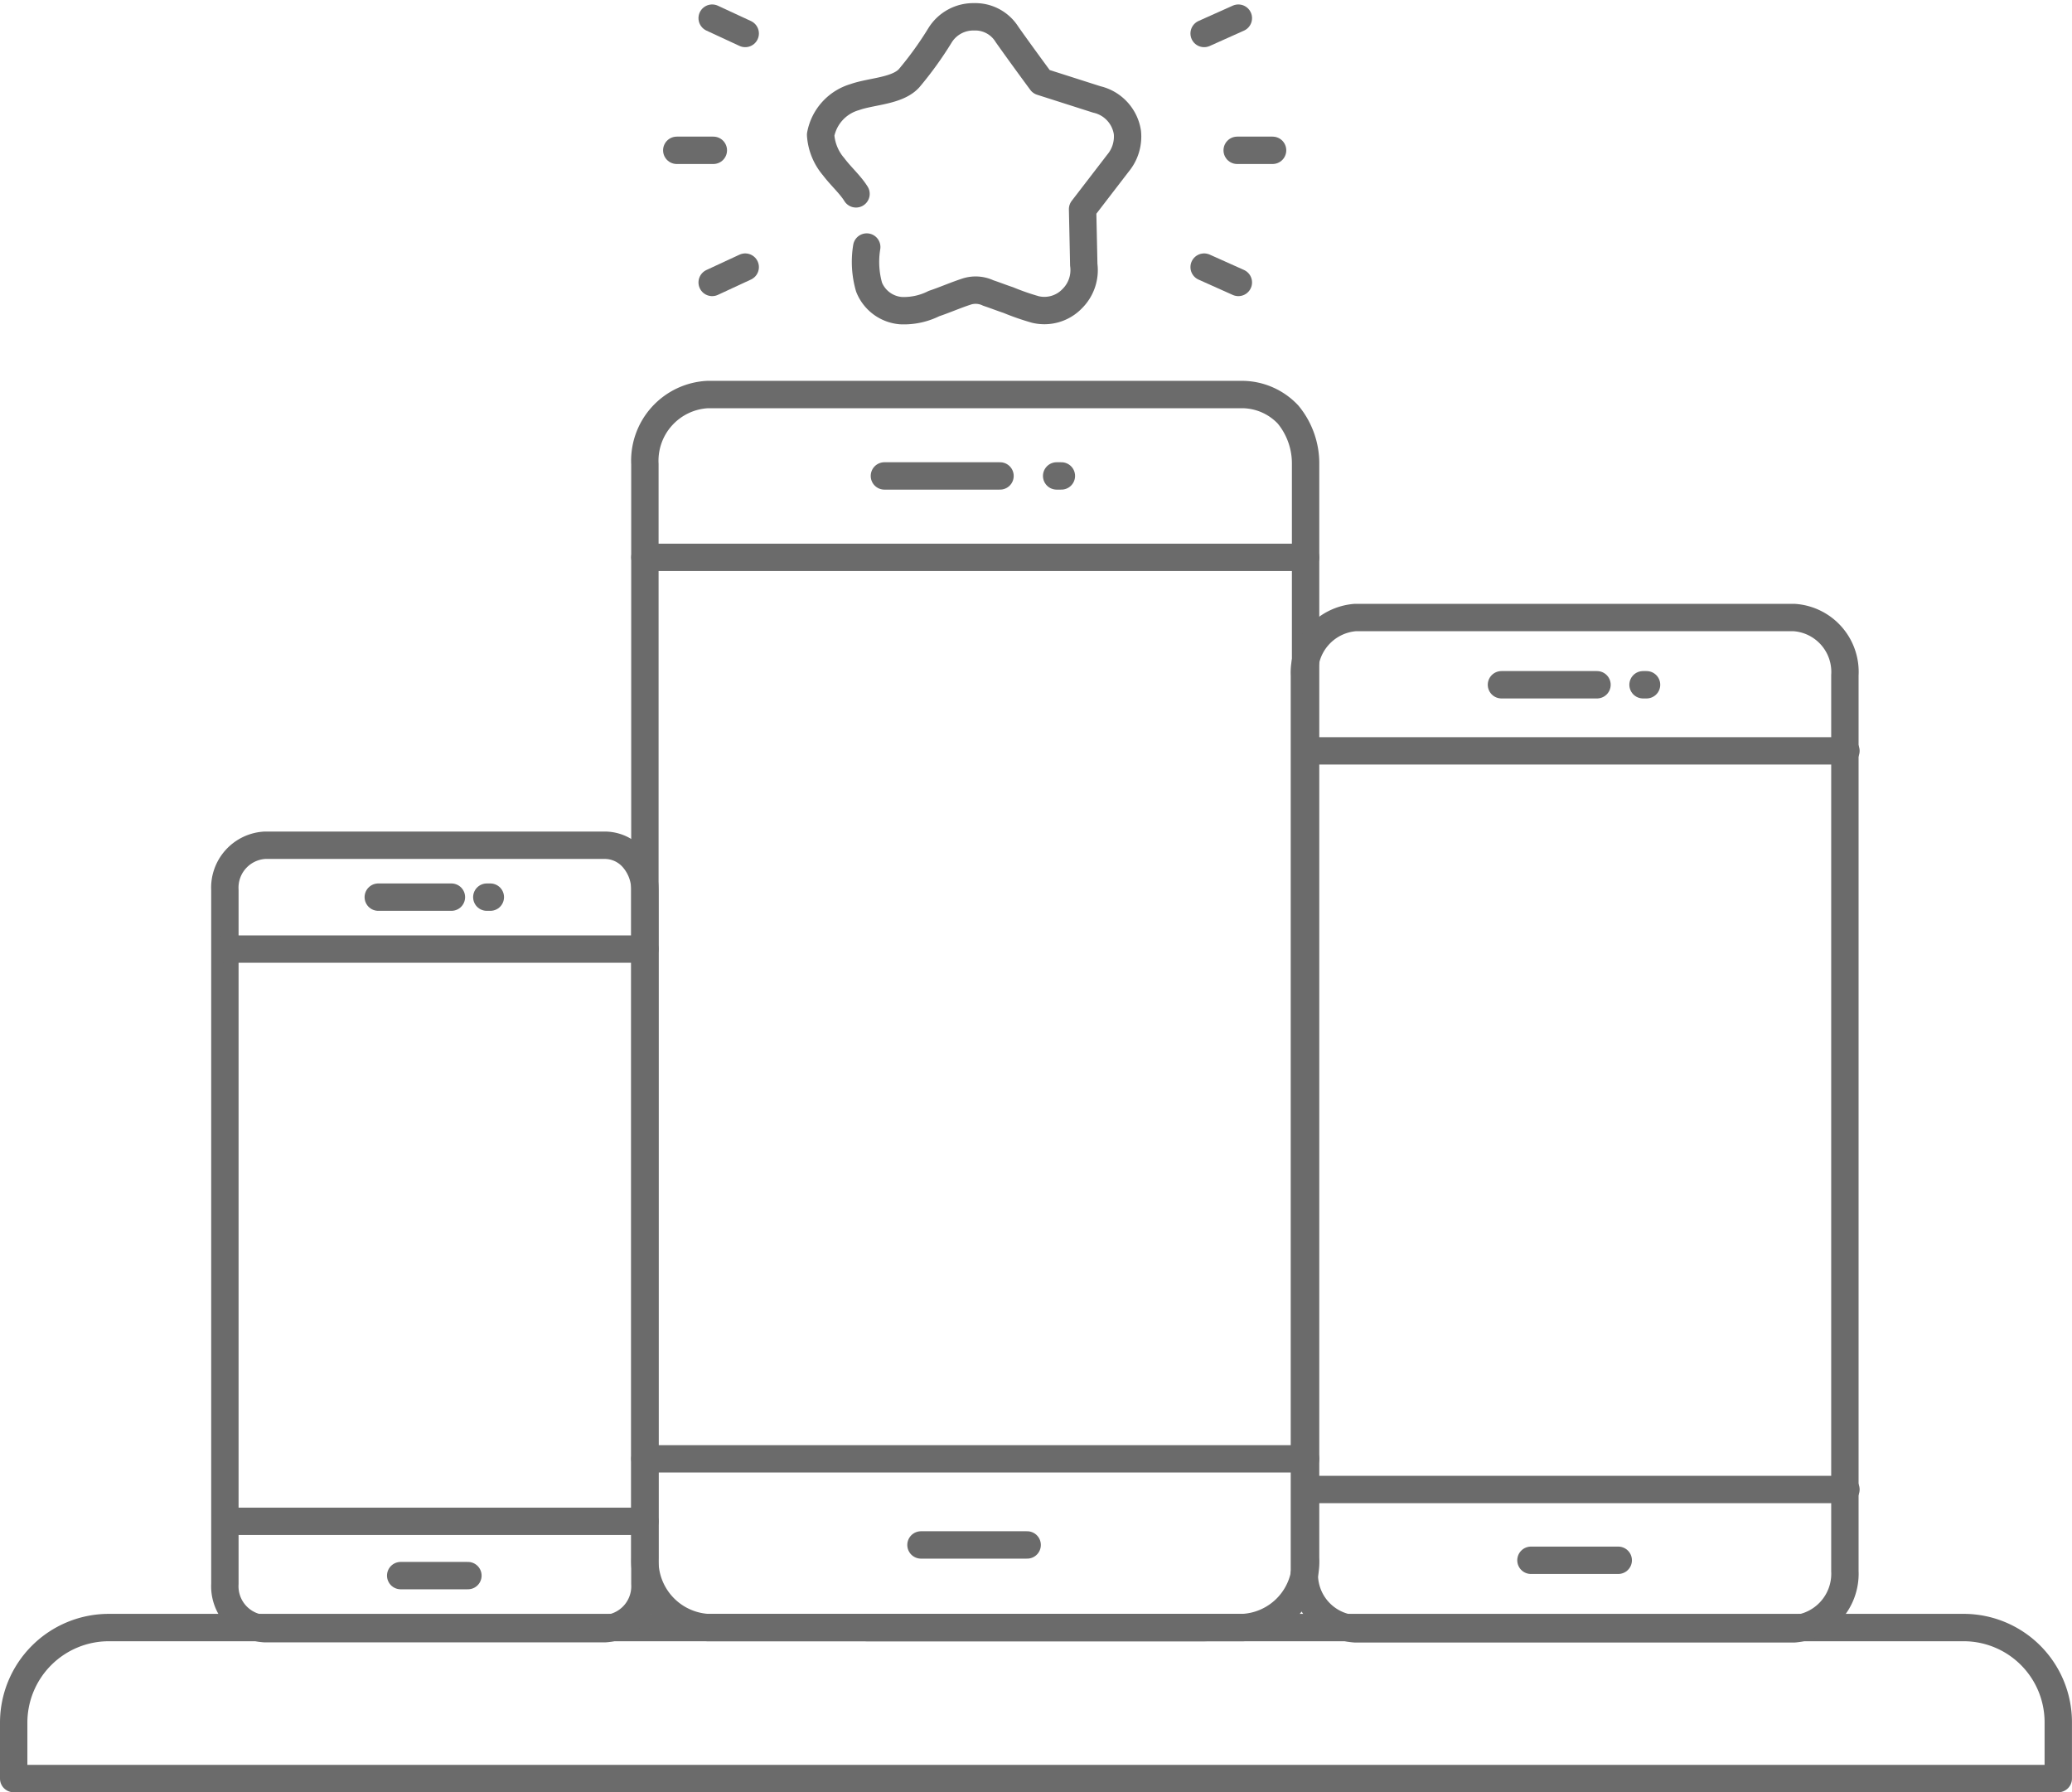 <svg xmlns="http://www.w3.org/2000/svg" width="52.978" height="45.823" viewBox="0 0 52.978 45.823">
  <g id="best-selling-mobiles" transform="translate(0.35 0.432)">
    <line id="Line_1" data-name="Line 1" x1="8.658" transform="translate(21.81 41.179)" fill="none" stroke="#6b6b6b" stroke-linecap="round" stroke-linejoin="round" stroke-miterlimit="10" stroke-width="0.7"/>
    <path id="Path_6" data-name="Path 6" d="M415.543,562.1h47.421a2.42,2.42,0,0,1,2.413,2.413v1.448H413.1v-1.418A2.433,2.433,0,0,1,415.543,562.1Z" transform="translate(-413.1 -520.921)" fill="none" stroke="#6b6b6b" stroke-linecap="round" stroke-linejoin="round" stroke-miterlimit="10" stroke-width="0.7"/>
    <g id="Group_22" data-name="Group 22" transform="translate(5.4 0)">
      <g id="Group_18" data-name="Group 18" transform="translate(0 9.655)">
        <g id="Group_15" data-name="Group 15" transform="translate(10.739)">
          <path id="Path_7" data-name="Path 7" d="M483.493,459.38v27.964a1.694,1.694,0,0,1-1.6,1.78H468.2a1.713,1.713,0,0,1-1.6-1.78V459.38a1.694,1.694,0,0,1,1.6-1.78h13.7a1.623,1.623,0,0,1,1.146.513A1.962,1.962,0,0,1,483.493,459.38Z" transform="translate(-466.6 -457.6)" fill="none" stroke="#6b6b6b" stroke-linecap="round" stroke-linejoin="round" stroke-miterlimit="10" stroke-width="0.7"/>
          <line id="Line_2" data-name="Line 2" x2="16.893" transform="translate(0 4.163)" fill="none" stroke="#6b6b6b" stroke-linecap="round" stroke-linejoin="round" stroke-miterlimit="10" stroke-width="0.7"/>
          <line id="Line_3" data-name="Line 3" x2="2.956" transform="translate(6.124 2.081)" fill="none" stroke="#6b6b6b" stroke-linecap="round" stroke-linejoin="round" stroke-miterlimit="10" stroke-width="0.7"/>
          <line id="Line_4" data-name="Line 4" x2="0.121" transform="translate(10.528 2.081)" fill="none" stroke="#6b6b6b" stroke-linecap="round" stroke-linejoin="round" stroke-miterlimit="10" stroke-width="0.7"/>
          <line id="Line_5" data-name="Line 5" x2="16.893" transform="translate(0 27.21)" fill="none" stroke="#6b6b6b" stroke-linecap="round" stroke-linejoin="round" stroke-miterlimit="10" stroke-width="0.7"/>
          <line id="Line_6" data-name="Line 6" x2="2.715" transform="translate(7.059 29.412)" fill="none" stroke="#6b6b6b" stroke-linecap="round" stroke-linejoin="round" stroke-miterlimit="10" stroke-width="0.7"/>
        </g>
        <g id="Group_16" data-name="Group 16" transform="translate(27.602 5.701)">
          <path id="Path_8" data-name="Path 8" d="M527.387,476.5h7.632a1.393,1.393,0,0,1,1.3,1.478v22.9a1.413,1.413,0,0,1-1.3,1.478H523.8a1.393,1.393,0,0,1-1.3-1.478v-22.9a1.413,1.413,0,0,1,1.3-1.478Z" transform="translate(-522.5 -476.5)" fill="none" stroke="#6b6b6b" stroke-linecap="round" stroke-linejoin="round" stroke-miterlimit="10" stroke-width="0.7"/>
          <line id="Line_7" data-name="Line 7" x2="13.816" transform="translate(0.03 3.409)" fill="none" stroke="#6b6b6b" stroke-linecap="round" stroke-linejoin="round" stroke-miterlimit="10" stroke-width="0.7"/>
          <line id="Line_8" data-name="Line 8" x2="2.443" transform="translate(5.038 1.719)" fill="none" stroke="#6b6b6b" stroke-linecap="round" stroke-linejoin="round" stroke-miterlimit="10" stroke-width="0.7"/>
          <line id="Line_9" data-name="Line 9" x2="0.09" transform="translate(8.658 1.719)" fill="none" stroke="#6b6b6b" stroke-linecap="round" stroke-linejoin="round" stroke-miterlimit="10" stroke-width="0.7"/>
          <line id="Line_10" data-name="Line 10" x2="13.816" transform="translate(0.03 22.293)" fill="none" stroke="#6b6b6b" stroke-linecap="round" stroke-linejoin="round" stroke-miterlimit="10" stroke-width="0.7"/>
          <line id="Line_11" data-name="Line 11" x2="2.232" transform="translate(5.792 24.103)" fill="none" stroke="#6b6b6b" stroke-linecap="round" stroke-linejoin="round" stroke-miterlimit="10" stroke-width="0.7"/>
        </g>
        <g id="Group_17" data-name="Group 17" transform="translate(0 11.523)">
          <path id="Path_9" data-name="Path 9" d="M441.739,496.946v17.738a1.086,1.086,0,0,1-1.026,1.146h-8.688A1.086,1.086,0,0,1,431,514.684V496.946a1.086,1.086,0,0,1,1.026-1.146h8.688a.963.963,0,0,1,.724.332A1.225,1.225,0,0,1,441.739,496.946Z" transform="translate(-431 -495.8)" fill="none" stroke="#6b6b6b" stroke-linecap="round" stroke-linejoin="round" stroke-miterlimit="10" stroke-width="0.7"/>
          <line id="Line_12" data-name="Line 12" x2="10.709" transform="translate(0.03 2.655)" fill="none" stroke="#6b6b6b" stroke-linecap="round" stroke-linejoin="round" stroke-miterlimit="10" stroke-width="0.7"/>
          <line id="Line_13" data-name="Line 13" x2="1.87" transform="translate(3.922 1.327)" fill="none" stroke="#6b6b6b" stroke-linecap="round" stroke-linejoin="round" stroke-miterlimit="10" stroke-width="0.7"/>
          <line id="Line_14" data-name="Line 14" x2="0.09" transform="translate(6.697 1.327)" fill="none" stroke="#6b6b6b" stroke-linecap="round" stroke-linejoin="round" stroke-miterlimit="10" stroke-width="0.7"/>
          <line id="Line_15" data-name="Line 15" x2="10.709" transform="translate(0.03 17.285)" fill="none" stroke="#6b6b6b" stroke-linecap="round" stroke-linejoin="round" stroke-miterlimit="10" stroke-width="0.7"/>
          <line id="Line_16" data-name="Line 16" x2="1.719" transform="translate(4.495 18.673)" fill="none" stroke="#6b6b6b" stroke-linecap="round" stroke-linejoin="round" stroke-miterlimit="10" stroke-width="0.7"/>
        </g>
      </g>
      <g id="Group_21" data-name="Group 21" transform="translate(11.554)">
        <path id="Path_10" data-name="Path 10" d="M482.677,431.477a2.337,2.337,0,0,0,.06,1.026.959.959,0,0,0,.814.6,1.714,1.714,0,0,0,.845-.181c.272-.091.543-.211.815-.3a.749.749,0,0,1,.573.03c.181.06.332.121.513.181a6.317,6.317,0,0,0,.694.241.986.986,0,0,0,.935-.272,1.028,1.028,0,0,0,.3-.875c0-.06-.03-1.418-.03-1.418l.905-1.177a1.062,1.062,0,0,0,.241-.784,1.023,1.023,0,0,0-.784-.845l-1.418-.453s-.513-.694-.875-1.207a.955.955,0,0,0-.845-.452,1,1,0,0,0-.875.483,9.007,9.007,0,0,1-.784,1.086c-.3.332-.965.332-1.388.483a1.239,1.239,0,0,0-.875.965,1.39,1.39,0,0,0,.332.815c.181.241.422.452.573.694" transform="translate(-477.82 -425.593)" fill="none" stroke="#6b6b6b" stroke-linecap="round" stroke-linejoin="round" stroke-miterlimit="10" stroke-width="0.7"/>
        <g id="Group_19" data-name="Group 19" transform="translate(13.484 0.032)">
          <line id="Line_17" data-name="Line 17" y1="0.392" x2="0.875" fill="none" stroke="#6b6b6b" stroke-linecap="round" stroke-linejoin="round" stroke-miterlimit="10" stroke-width="0.7"/>
          <line id="Line_18" data-name="Line 18" x2="0.875" y2="0.392" transform="translate(0 6.365)" fill="none" stroke="#6b6b6b" stroke-linecap="round" stroke-linejoin="round" stroke-miterlimit="10" stroke-width="0.7"/>
          <line id="Line_19" data-name="Line 19" x2="0.905" transform="translate(0.845 3.379)" fill="none" stroke="#6b6b6b" stroke-linecap="round" stroke-linejoin="round" stroke-miterlimit="10" stroke-width="0.7"/>
        </g>
        <g id="Group_20" data-name="Group 20" transform="translate(0 0.032)">
          <line id="Line_20" data-name="Line 20" x1="0.845" y1="0.392" transform="translate(0.905)" fill="none" stroke="#6b6b6b" stroke-linecap="round" stroke-linejoin="round" stroke-miterlimit="10" stroke-width="0.7"/>
          <line id="Line_21" data-name="Line 21" x1="0.845" y2="0.392" transform="translate(0.905 6.365)" fill="none" stroke="#6b6b6b" stroke-linecap="round" stroke-linejoin="round" stroke-miterlimit="10" stroke-width="0.7"/>
          <line id="Line_22" data-name="Line 22" x1="0.935" transform="translate(0 3.379)" fill="none" stroke="#6b6b6b" stroke-linecap="round" stroke-linejoin="round" stroke-miterlimit="10" stroke-width="0.7"/>
        </g>
      </g>
    </g>
  </g>
</svg>

